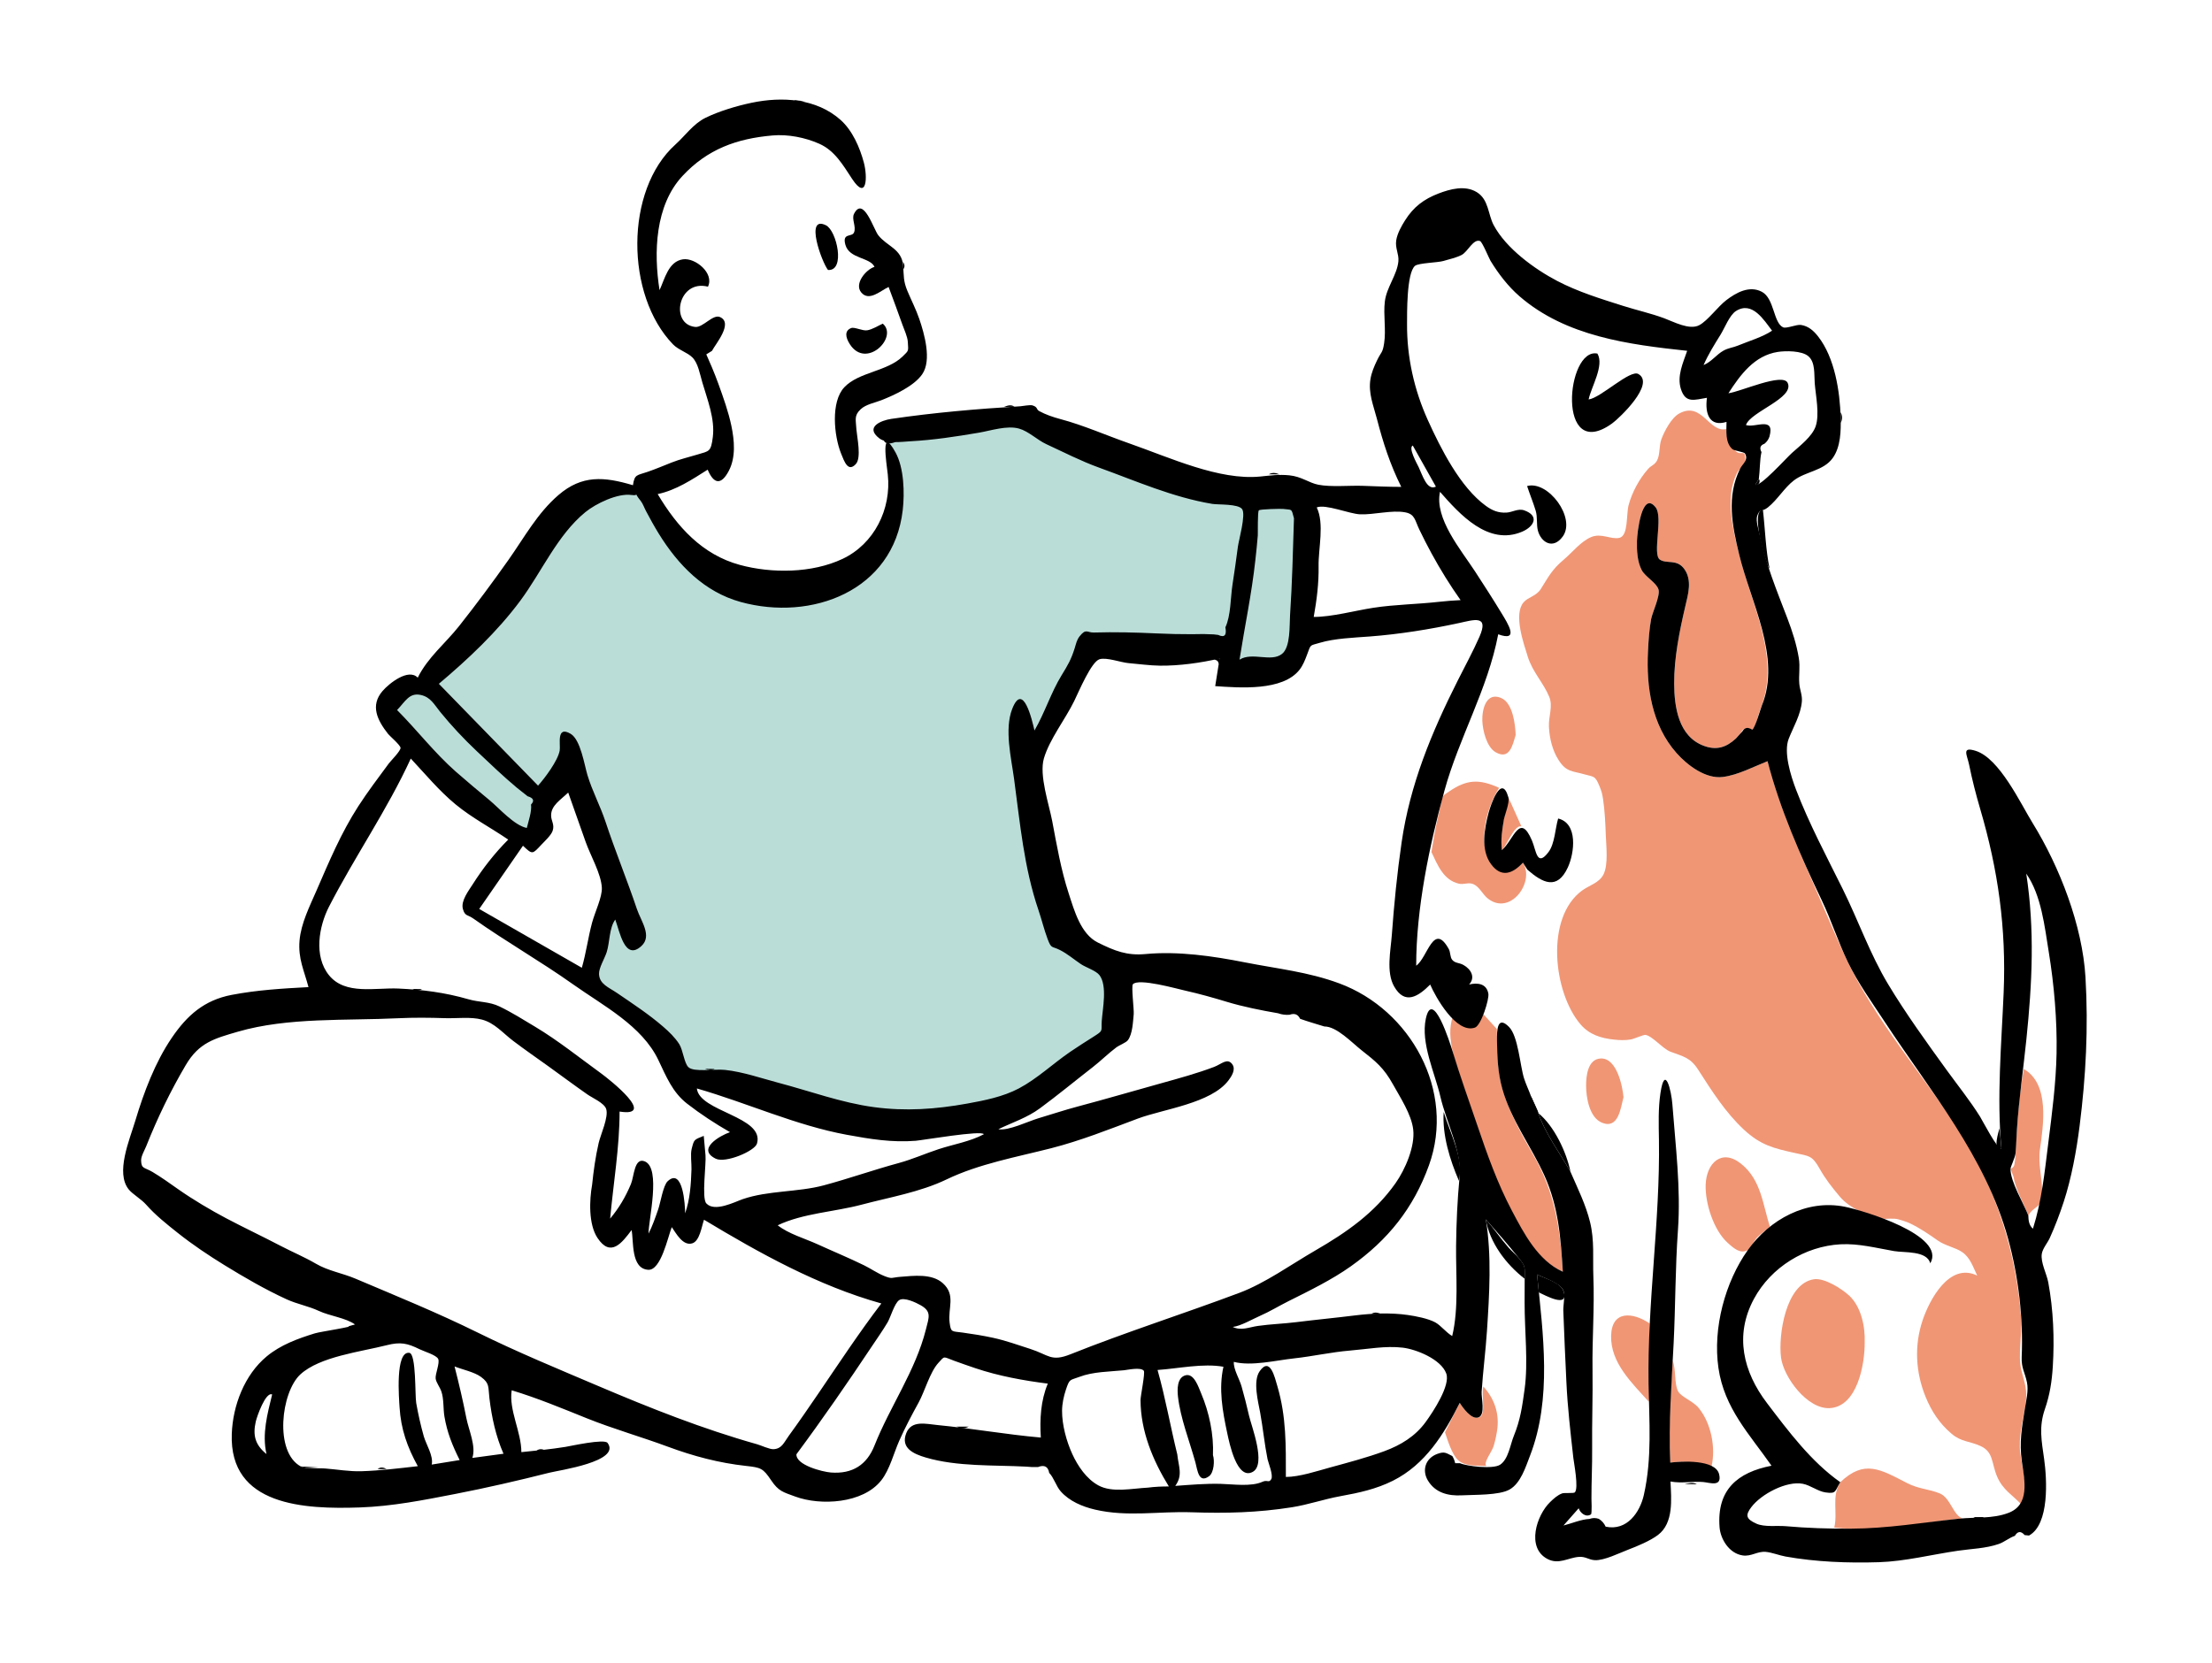 <svg width="415" height="312" viewBox="0 0 415 312" fill="none" xmlns="http://www.w3.org/2000/svg">
<path fill-rule="evenodd" clip-rule="evenodd" d="M357.871 278.351C359.949 279.423 361.891 279.422 363.935 280.256C365.964 281.084 366.492 284.516 368.227 284.926C360.186 285.774 352.266 287.571 344.127 286.678C344.832 283.799 343.567 280.853 345.262 278.152C349.794 273.853 352.741 275.705 357.871 278.351ZM323.916 80.503C324.02 82.527 324.17 83.332 325.603 84.637C326.726 85.66 327.358 84.135 327.464 86.133C327.526 87.285 326.331 87.864 325.869 88.796C323.564 93.437 325.155 99.431 326.287 104.054C328.584 113.428 334.195 123.621 330.242 133.149C329.843 134.11 329.523 136.192 328.753 136.928C327.738 136.39 326.997 136.625 326.529 137.633C326.248 137.949 325.968 138.265 325.688 138.581C323.911 140.228 322.02 140.84 319.662 139.964C314.907 138.2 314.121 132.664 314.096 128.307C314.068 123.504 315.088 118.473 316.179 113.794C316.705 111.541 317.514 108.926 316.008 106.8C314.585 104.792 312.828 105.924 311.428 105.028C309.937 104.074 312.084 97.064 310.615 95.205C308.05 91.959 307.156 99.899 307.115 101.521C307.071 103.297 307.167 105.37 308.002 106.981C308.658 108.246 310.794 109.356 311.161 110.633C311.503 111.827 310 114.927 309.768 116.208C309.411 118.182 309.286 120.198 309.184 122.198C308.837 128.956 309.895 136.068 314.535 141.312C316.57 143.611 320.018 146.223 323.244 145.804C326.092 145.434 328.953 143.893 331.609 142.845C333.395 149.723 336.078 156.384 338.936 162.879C341.421 168.525 343.756 174.308 346.366 179.885C351.867 191.64 360.795 201.653 367.771 212.522C374.506 223.015 378.282 235.057 379.188 247.444C379.402 250.373 378.549 254.382 379.229 257.121C379.868 259.689 380.428 260.804 380.01 263.604C379.546 266.716 378.646 269.586 379.032 272.752C379.375 275.561 380.711 279.747 379.251 282.349C377.498 280.477 375.748 279.595 374.685 277.097C373.605 274.562 374.03 272.479 371.582 271.365C369.491 270.413 367.991 270.62 366.146 269.062C363.904 267.169 362.377 264.856 361.272 262.146C359.387 257.523 359.114 252.51 360.708 247.761C361.986 243.954 365.718 236.827 370.95 239.378C370.173 237.778 369.656 236.038 368.173 234.998C366.882 234.093 364.951 233.798 363.509 232.768C361.897 231.617 360.072 230.389 358.273 229.547C357.574 229.22 356.913 229.056 356.191 228.833C355.326 228.565 353.684 228.757 353.577 228.741C350.486 228.273 347.04 226.781 345.152 224.534C343.732 222.842 342.476 221.263 341.392 219.327C339.984 216.815 339.442 216.967 336.741 216.37C332.815 215.504 330.325 214.913 327.185 211.993C323.702 208.755 321.154 204.721 318.605 200.748C317.112 198.42 315.8 198.278 313.367 197.348C311.952 196.808 309.993 194.39 308.705 194.21C308.333 194.158 306.553 194.971 305.95 195.068C304.874 195.242 303.939 195.211 302.861 195.098C300.386 194.837 298.199 194.18 296.535 192.239C291.412 186.262 289.849 172.172 296.864 167.087C298.201 166.119 300.063 165.673 300.852 164.064C301.756 162.217 301.344 158.739 301.272 156.792C301.19 154.57 301.085 152.152 300.754 149.962C300.602 148.955 300.488 148.532 300.079 147.524C299.266 145.526 299.027 145.816 297.353 145.336C294.965 144.651 293.885 144.92 292.421 142.648C291.253 140.835 290.706 138.551 290.6 136.408C290.501 134.408 291.401 132.56 290.65 130.749C289.55 128.099 287.51 126.093 286.616 123.192C285.862 120.75 283.916 115.297 285.835 113.043C286.694 112.033 288.221 111.886 289.073 110.534C290.558 108.181 291.158 106.894 293.362 105.039C294.988 103.67 296.549 101.631 298.509 100.794C300.437 99.971 302.256 101.295 303.821 100.932C305.526 100.536 305.078 96.57 305.551 94.784C306.189 92.377 307.558 89.866 309.216 87.987C309.77 87.36 310.46 87.239 310.891 86.405C311.475 85.275 311.243 83.665 311.698 82.43C312.242 80.953 313.561 78.412 315.036 77.603C319.344 75.238 320.638 81.331 323.916 80.503ZM313.833 255.342C314.441 256.984 314.105 259.623 314.805 261.036C315.362 262.162 317.6 262.876 318.697 264.219C321.046 267.094 321.941 271.711 321.088 275.261C318.213 274.55 316.291 274.095 313.368 274.47C313.073 268.036 313.349 261.774 313.833 255.342ZM278.305 260.191C280.261 262.378 281.231 264.954 280.948 267.877C280.848 268.917 280.53 270.376 280.225 271.375C279.889 272.472 278.219 274.526 278.867 275.113C277.042 275.004 274.899 275.217 273.584 274.034C272.404 272.972 271.578 270.236 271.099 268.786C272.02 266.943 272.942 265.1 273.863 263.257C274.463 264.211 276.225 266.702 277.679 265.905C278.775 265.305 277.89 261.404 278.305 260.191ZM346.951 243.15C349.189 245.235 349.954 248.994 349.84 251.912C349.877 255.933 348.488 263.982 343.273 264.252C339.081 264.469 334.611 258.452 334.139 254.733C333.623 250.655 334.968 240.905 340.3 240.067C342.263 239.758 345.536 241.832 346.951 243.15ZM309.487 248.35C309.576 250.986 309.62 253.522 309.411 256.149C309.237 258.346 309.817 260.94 309.327 263.043C306.226 259.565 302.141 255.779 302.265 250.667C302.382 245.835 306.376 246.247 309.487 248.35ZM278.235 190.254L280.831 193.106C280.905 197.113 280.826 201.074 282.043 204.938C283.324 209.003 285.47 212.921 287.594 216.597C291.724 223.741 292.709 230.479 293.206 238.65C285.44 235.162 281.204 223.243 278.642 215.788C277.285 211.841 275.878 207.891 274.598 203.919C273.336 200.003 271.105 194.885 272.573 190.759C275.395 192.838 276.615 193.91 278.235 190.254ZM326.633 218.377C330.425 221.4 330.712 226.026 332.073 230.254C331.288 230.883 330.426 231.436 329.717 232.153C329.279 232.595 328.247 234.407 327.91 234.593C326.567 235.338 325.393 234.382 324.081 233.181C321.497 230.816 319.884 225.795 320.005 222.323C320.146 218.268 323.006 215.485 326.633 218.377ZM379.694 200.611C384.623 203.442 383.337 211.273 382.722 215.691C382.337 218.46 383.192 221.277 383.132 223.911C383.066 226.884 381.527 226.268 380.542 228.113C379.688 225.875 378.12 223.181 377.763 220.835L377.197 219.35C377.677 219.157 377.932 218.822 377.961 218.344C378.163 217.207 378.16 216.047 378.223 214.888C378.484 210.096 378.846 205.336 379.694 200.611ZM304.591 205.9C304.045 207.985 303.646 211.909 300.581 210.7C298.162 209.745 297.578 205.892 297.573 203.744C297.569 201.981 297.858 198.741 300.319 198.636C303.339 198.506 304.417 203.863 304.591 205.9ZM281.259 147.845C279.22 151.118 277.805 155.954 278.768 159.83C279.78 163.9 282.925 164.885 285.722 161.891C288.031 165.534 283.298 172.023 279.066 168.559C278.152 167.811 277.538 166.378 276.406 165.911C275.479 165.529 274.658 166.048 273.711 165.832C270.799 165.169 269.699 162.302 268.555 159.895C268.869 157.933 269.202 155.989 269.625 154.046C269.85 153.014 270.085 151.983 270.313 150.95C270.701 149.197 270.58 149.415 271.849 148.546C275.194 146.255 277.495 146.142 281.259 147.845ZM282.986 149.612L285.434 155.067C284.1 154.745 282.648 158.756 281.777 159.537C281.369 156.2 282.345 152.858 282.986 149.612ZM281.63 130.98C283.843 131.914 284.283 135.964 284.361 137.923C283.753 139.985 283.185 142.623 280.613 141.17C278.897 140.201 278.162 137.008 278.104 135.264C278.03 133.077 278.849 129.805 281.63 130.98Z" fill="#F09675"/>
<path d="M100.711 104.327C104.238 100.592 107.2 93.349 112.846 92.438C115.025 91.583 117.588 92.167 119.886 92.167C121.301 92.167 121.601 92.843 122.225 93.934C122.861 95.048 123.755 96.18 124.108 97.416C124.382 98.375 125.849 99.414 125.966 100.352C126.043 100.964 127.43 102.739 127.954 103.158C130.169 104.93 131.696 107.198 134.566 108.121C137.395 109.03 140.449 110.004 143.504 110.173C144.905 110.251 146.429 110.641 147.804 110.641C149.047 110.641 151.184 110.662 152.274 110.056C152.933 109.69 153.704 109.729 154.378 109.355C154.955 109.034 155.935 108.807 156.6 108.77C158.134 108.685 159.556 107.913 160.692 107.029C161.738 106.216 162.333 105.012 163.199 104.145C163.35 103.994 164.006 103.252 164.07 103.028C164.178 102.649 164.62 101.609 164.836 101.339C168.164 97.179 166.889 91.265 166.889 86.204C166.889 85.534 166.421 84.924 166.421 84.334C166.421 83.64 166.614 83.043 166.655 82.346C166.714 81.336 169.12 81.124 169.799 80.93C171.045 80.574 172.333 79.848 173.67 79.774C174.361 79.735 175.069 79.306 175.775 79.306C176.337 79.306 177.618 79.24 178.113 79.02C179.506 78.401 181.6 78.427 183.128 78.15C184.612 77.88 186.18 77.903 187.701 77.903C190.476 77.903 193.186 78.637 195.743 79.774C196.681 80.191 197.91 81.117 198.925 81.177C199.982 81.239 201.691 81.659 202.485 82.294C202.969 82.681 203.892 82.909 204.46 83.281C205.322 83.846 206.691 84.708 207.695 84.931C208.705 85.156 209.799 86.262 210.722 86.789C211.422 87.189 211.863 87.897 212.605 88.309C213.028 88.544 213.731 88.871 214.073 89.179C215.166 90.163 217.984 89.883 219.4 90.115C220.782 90.341 222.19 90.619 223.583 90.751C227.102 91.086 230.318 93.103 233.95 93.103C235.958 93.103 238.219 92.758 240.186 93.116C241.429 93.342 242.95 93.061 243.875 93.986C244.993 95.104 244.759 96.58 244.759 98.13C244.759 98.472 245.079 99.817 245.279 100.066C245.62 100.493 245.46 101.316 245.46 101.872C245.46 103.507 244.759 105.001 244.759 106.666C244.759 108.056 244.525 109.426 244.525 110.758C244.525 111.964 244.97 114.2 244.473 115.318C243.965 116.462 243.356 118.376 243.356 119.579C243.356 120.844 243.02 122.115 242.42 123.165C242.036 123.837 241.619 124.415 241.147 125.022C240.203 126.236 239.076 126.075 237.432 126.075C236.113 126.075 231.697 126.709 230.611 125.841C229.816 125.204 231.089 123.09 230.144 122.333C228.97 121.394 228.061 121.866 226.753 121.866C224.974 121.866 223.27 121.632 221.478 121.632H211.787C210.275 121.632 203.909 120.816 203.602 123.269C203.538 123.786 202.289 125.722 201.848 126.075C201.477 126.372 201.384 127.254 200.978 127.66C200.63 128.008 200.163 129.063 199.978 129.582C199.078 132.101 197.558 134.569 196.236 136.948C195.23 138.76 193.547 140.761 193.547 142.912C193.547 146.12 192.91 149.508 193.794 152.603C194.284 154.319 194.619 156.451 195.366 158.111C196.056 159.644 196.09 161.469 196.821 163.022C197.513 164.493 197.755 166.189 197.979 167.767L198.003 167.933C198.152 168.972 198.48 170.077 198.705 171.09C198.859 171.783 198.927 172.802 199.211 173.441C200.325 175.946 202.078 177.703 204.668 178.443C206.737 179.034 206.738 179.782 208.097 181.444C208.781 182.28 209.223 183.345 209.461 184.419C210.133 187.439 209.515 191.213 208.097 193.89C207.471 195.073 207.037 196.202 206.175 197.28C205.154 198.556 203.005 198.832 202.147 200.203C201.542 201.172 199.549 202.117 198.575 202.659C197.314 203.359 196.077 204.162 194.82 204.88C192.373 206.278 189.971 208.439 187.207 209.206C185.745 209.613 184.035 210.493 182.504 210.493C180.976 210.493 179.801 211.428 178.347 211.428C177.798 211.428 177.226 211.865 176.71 211.896C175.393 211.973 174.248 212.206 172.891 212.012C171.583 211.826 170.191 211.935 168.902 211.649C168.388 211.534 167.698 211.226 167.123 211.194C161.53 210.883 156.215 209.184 150.844 207.92C148.748 207.427 146.608 207.099 144.44 206.985C143.73 206.948 142.918 206.543 142.283 206.517C141.405 206.482 140.795 205.816 139.88 205.816C138.724 205.816 137.54 204.88 136.372 204.88C135.834 204.88 134.384 204.459 133.969 204.127C132.95 203.311 132.046 203.477 130.877 203.477C130.28 203.477 129.641 203.774 129.058 203.191C128.298 202.432 127.693 201.625 127.018 200.801C126.422 200.072 125.498 198.859 125.252 197.995C125.045 197.271 124.062 196.645 123.68 195.994C122.353 193.739 120.268 191.435 117.898 190.382C115.448 189.293 114.315 187.279 112.455 185.419C110.5 183.465 110.516 180.503 111.481 178.092C111.898 177.05 112.212 175.806 112.754 174.831C113.07 174.262 113.533 173.748 113.572 173.077C113.59 172.768 114.178 172.006 114.326 171.674C114.571 171.123 114.975 170.279 114.975 169.674C114.975 168.546 114.682 167.029 114.988 165.958C115.077 165.649 114.465 164.701 114.274 164.295C113.967 163.644 113.818 163.091 113.455 162.438C113.039 161.688 113.301 160.463 112.819 159.8C112.217 158.973 111.667 157.425 111.234 156.423C110.965 155.8 110.219 155.123 110.078 154.487C109.752 153.019 109.105 151.333 108.48 149.927C107.899 148.62 106.38 148.888 105.622 147.939C105.193 147.403 103.446 149.764 103.166 150.044C101.639 151.571 100.782 153.944 100.23 155.877C99.846 157.221 98.58 156.904 97.671 156.423C97.186 156.166 96.644 155.636 96.151 155.526C95.711 155.428 94.783 155.052 94.449 154.786C93.654 154.149 92.356 153.906 91.474 153.201C90.068 152.076 88.708 151.323 87.382 150.057C85.808 148.555 84.556 146.867 83.056 145.367C82.017 144.328 80.165 143.624 79.431 142.34C78.915 141.438 77.557 140.674 76.807 139.924C75.697 138.814 74.938 137.713 74.287 136.247C73.928 135.44 72.404 133.631 73.169 132.674C73.973 131.67 74.644 130.67 75.923 130.102C77.185 129.541 78.516 129.831 79.769 129.115C80.811 128.519 81.331 127.5 82.055 126.594C82.299 126.29 82.304 125.893 82.471 125.516C82.648 125.119 82.958 125.607 83.172 125.607C83.7 125.607 84.135 124.411 84.459 124.087C85.376 123.17 85.809 121.487 86.797 120.696C87.601 120.053 87.984 118.966 88.876 118.371C89.289 118.095 89.75 117.389 90.006 116.955C91.027 115.22 92.41 113.66 93.916 112.304C95.557 110.827 96.764 109.166 98.243 107.601C99.17 106.619 99.761 105.333 100.711 104.327Z" fill="#BADDD8"/>
<path fill-rule="evenodd" clip-rule="evenodd" d="M265.055 83.608C264.144 84.019 265.884 87.088 266.154 87.651C266.861 89.121 267.722 92.158 269.394 91.322C267.948 88.751 266.502 86.179 265.055 83.608ZM51.058 261.685C49.839 261.144 48.208 265.805 47.991 266.752C47.385 269.391 47.892 271.163 49.999 272.869C49.127 269.098 50.172 265.342 51.058 261.685ZM332.465 62.059C330.948 60.087 328.758 56.424 325.695 58.363C324.486 59.129 323.555 61.585 322.809 62.785C321.637 64.668 320.503 66.481 319.611 68.509C321.126 67.885 322.019 66.528 323.373 65.786C324.298 65.279 325.142 65.231 326.033 64.861C328.004 64.046 330.702 63.246 332.465 62.059ZM85.281 256.43C86.102 259.648 86.86 262.857 87.495 266.117C87.924 268.323 89.367 271.439 88.614 273.597C90.564 273.335 92.513 273.072 94.463 272.809C93.017 269.51 92.256 265.989 91.826 262.424C91.563 260.243 91.9 259.621 90.261 258.407C88.991 257.467 86.755 257.015 85.281 256.43ZM74.497 133.246C78.246 137.008 81.525 141.295 85.508 144.8C87.579 146.621 89.701 148.391 91.825 150.148C93.626 151.637 96.491 154.921 98.836 155.376C99.126 154.177 99.811 152.211 99.627 150.98C100.311 150.271 100.099 149.753 98.99 149.426C98.312 148.903 97.641 148.371 96.977 147.83C94.371 145.65 91.905 143.281 89.435 140.949C86.981 138.631 84.71 136.206 82.579 133.587C81.456 132.207 80.8 130.825 78.959 130.419C76.772 129.938 76.044 131.647 74.497 133.246ZM149.42 272.91C149.314 274.954 154.329 276.206 155.852 276.329C159.97 276.66 162.645 274.85 164.062 271.28C167.012 263.849 171.736 257.302 173.712 249.489C174.298 247.17 174.805 246.115 172.717 244.934C171.86 244.449 169.628 243.369 168.696 243.986C167.809 244.573 167.083 247.214 166.512 248.174C165.607 249.699 164.577 251.149 163.594 252.625C158.994 259.527 154.359 266.249 149.42 272.91ZM89.909 170.576L109.161 181.611C109.964 178.832 110.333 175.936 111.086 173.136C111.622 171.145 113 168.334 112.913 166.587C112.783 163.978 110.767 160.515 109.889 158.029C108.794 154.93 107.699 151.831 106.604 148.732C105.121 150.154 103.413 151.146 103.395 152.999C103.385 154.057 104.089 154.718 103.681 155.917C103.394 156.758 102.176 157.876 101.588 158.501C99.869 160.329 99.923 160.42 98.116 158.711C95.381 162.666 92.645 166.621 89.909 170.576ZM111.09 222.315C111.365 219.656 111.719 217.107 112.316 214.499C112.682 212.896 114.231 209.605 113.722 208.095C113.347 206.986 111.122 206.021 110.255 205.417C107.747 203.671 105.298 201.833 102.815 200.051C100.638 198.488 98.428 196.963 96.292 195.344C94.314 193.845 92.82 191.98 90.426 191.338C88.331 190.775 85.673 191.142 83.503 191.07C80.591 190.973 77.634 190.941 74.725 191.083C64.963 191.562 54.026 190.878 44.634 193.607C40.195 194.897 37.333 195.656 34.852 199.871C31.982 204.746 29.53 209.811 27.442 215.076C27.138 215.845 26.449 216.954 26.474 217.795C26.525 219.399 27.098 219.029 28.633 219.944C30.291 220.932 31.917 222.106 33.501 223.219C36.217 225.127 39.59 227.12 42.408 228.609C45.799 230.399 49.215 232.005 52.665 233.809C54.85 234.951 57.112 235.886 59.256 237.141C61.584 238.505 64.19 238.894 66.699 239.958C74.468 243.256 81.987 246.303 89.611 250.065C97.053 253.737 104.58 256.84 112.194 260.079C122.034 264.264 131.777 268.136 142.04 271.03C142.791 271.242 144.371 271.99 145.113 271.956C146.7 271.883 147.059 270.72 148.012 269.411C149.886 266.837 151.69 264.214 153.482 261.583C157.368 255.875 161.168 250.104 165.352 244.609C153.496 241.292 142.502 235.174 132.08 228.895C131.636 230.145 131.283 232.914 129.86 233.332C128.101 233.85 126.824 231.407 126.035 230.284C125.289 232.146 124.013 238.427 121.625 238.29C118.325 238.1 118.908 232.894 118.497 230.829C116.678 233.252 114.57 236.038 112.098 232.312C110.385 229.729 110.575 225.195 111.09 222.315ZM248.461 192.629C246.932 192.15 245.413 191.724 243.918 191.188C243.524 190.352 242.872 190.098 241.959 190.427C241.212 190.494 240.485 190.402 239.779 190.148C236.655 189.613 233.195 188.919 230.211 188.016C227.553 187.212 225.047 186.502 222.346 185.898C220.743 185.54 213.6 183.514 212.545 184.706C212.22 185.073 212.778 189.52 212.7 190.312C212.56 191.721 212.491 194.042 211.6 195.215C211.259 195.665 209.958 196.164 209.488 196.514C207.96 197.653 206.549 199.068 205.029 200.249C201.712 202.826 198.48 205.501 195.095 207.994C192.703 209.756 189.964 210.628 187.307 211.908C189.198 212.248 192.897 210.424 194.806 209.858C197.277 209.125 199.703 208.311 202.231 207.64C207.415 206.264 212.725 204.71 217.993 203.246C221.229 202.346 224.646 201.409 227.783 200.218C229.174 199.689 230.266 198.461 231.186 199.711C231.919 200.709 231.031 202.023 230.468 202.763C227.179 207.077 218.248 208.127 213.467 209.917C208.072 211.936 202.749 214.063 197.194 215.482C190.706 217.139 183.664 218.407 177.619 221.317C172.603 223.731 166.921 224.667 161.589 226.084C156.581 227.414 150.642 227.681 145.909 229.939C147.953 231.558 150.978 232.402 153.361 233.49C156.278 234.823 159.226 236.038 162.111 237.449C163.339 238.05 164.624 238.943 165.867 239.442C167.444 240.077 167.242 239.742 168.871 239.613C171.407 239.414 174.828 238.957 176.888 240.807C179.373 243.04 177.798 245.485 178.163 248.217C178.414 250.089 178.541 249.789 180.615 250.075C182.524 250.338 184.432 250.644 186.315 251.053C188.64 251.559 191.02 252.406 193.284 253.137C196.796 254.27 197.178 255.603 200.838 254.141C211.263 249.976 222.045 246.552 232.537 242.611C237.369 240.796 242.222 237.295 246.771 234.664C252.607 231.289 257.884 227.638 261.835 222.019C263.636 219.458 265.514 215.132 265.136 211.952C264.797 209.109 262.699 205.948 261.346 203.503C259.618 200.381 258.097 199.17 255.454 197.096C253.617 195.654 250.778 192.61 248.461 192.629ZM132.361 216.792C132.522 218.362 131.607 224.832 132.514 225.828C134.064 227.53 137.866 225.543 139.338 225.036C144.117 223.389 149.671 223.75 154.538 222.446C159.259 221.181 163.876 219.541 168.624 218.253C171.171 217.561 173.588 216.477 176.093 215.654C178.881 214.737 181.994 214.234 184.58 212.855C184.26 212.058 173.07 213.976 171.799 214.079C167.382 214.439 163.223 213.756 158.87 212.954C149.267 211.183 140.219 206.985 130.741 204.262C131.185 208.643 143.487 209.516 142.021 214.601C141.612 216.018 136.109 218.335 134.289 217.446C130.591 215.639 135.115 213.095 136.958 212.461C134.152 210.849 131.467 209.099 128.906 207.112C126.165 204.985 124.985 202.001 123.515 198.921C120.444 192.483 113.175 188.738 107.528 184.73C101.423 180.396 94.922 176.712 88.82 172.388C87.731 171.616 87.223 171.97 86.84 170.561C86.431 169.051 87.935 167.134 88.665 165.983C90.583 162.956 92.818 160.092 95.352 157.558C92.084 155.328 88.553 153.488 85.488 150.964C82.381 148.405 79.81 145.282 77.069 142.353C72.691 151.903 66.554 160.761 61.735 170.127C59.831 173.827 58.825 179.422 61.72 183.007C64.766 186.779 70.447 185.311 74.748 185.511C79.286 185.722 83.426 186.237 87.903 187.528C89.928 188.112 91.772 187.939 93.718 188.877C96.001 189.976 98.246 191.388 100.418 192.692C104.69 195.254 108.68 198.462 112.713 201.387C114.367 202.586 123.338 209.696 116.243 208.598C116.243 215.251 115.08 222.065 114.47 228.686C116.152 226.672 117.352 224.624 118.37 222.204C118.976 220.765 118.984 217.091 121.001 217.962C124.037 219.271 121.673 228.897 121.673 231.5C122.425 230.043 122.952 228.474 123.493 226.931C123.903 225.761 124.416 222.445 125.272 221.66C128.137 219.035 128.539 226.195 128.539 227.689C129.467 225.05 129.637 222.233 129.731 219.444C129.767 218.344 129.496 216.632 129.773 215.568C130.234 213.793 130.18 213.909 132.033 213.159C132.142 214.37 132.252 215.581 132.361 216.792ZM220.875 272.939C221.102 275.19 221.971 276.819 220.494 278.844C223.348 278.639 226.158 278.388 229.017 278.461C231.312 278.519 234.745 279.045 236.886 278.06C237.759 277.658 238.055 278.349 238.504 277.582C238.93 276.854 237.929 274.435 237.809 273.835C237.232 270.955 236.951 268.001 236.426 265.104C236.066 263.113 235.008 259.196 236.338 257.314C238.294 254.545 239.155 258.446 239.665 260.178C241.343 265.884 241.246 271.303 241.246 277.165C243.774 277.165 247.094 276.059 249.532 275.391C252.895 274.47 256.486 273.524 259.743 272.321C262.816 271.187 265.522 269.533 267.465 266.869C268.918 264.877 272.14 259.962 271.34 257.759C270.359 255.058 265.68 253.201 263.181 252.904C259.938 252.519 256.616 253.172 253.298 253.446C249.747 253.74 246.301 254.532 242.787 254.914C239.375 255.284 234.795 256.425 231.48 255.57C231.393 256.937 232.534 258.774 232.931 260.166C233.452 261.991 233.917 263.832 234.339 265.682C234.792 267.662 237.594 274.78 235.046 276.203C232.054 277.874 230.627 270.72 230.254 268.977C229.366 264.819 228.602 260.665 229.532 256.486C225.714 255.796 221.11 256.821 217.172 257.092C218.639 262.272 219.585 267.697 220.875 272.939ZM56.425 275.191C57.752 275.783 59.577 275.465 61.02 275.579C63.275 275.756 65.554 276.165 67.824 276.092C71.288 275.982 74.92 275.543 78.387 275.145C76.409 271.57 75.21 268.185 74.963 264.087C74.874 262.615 74.095 253.486 76.804 253.876C78.112 254.065 77.834 261.86 78.088 263.296C78.457 265.379 78.932 267.512 79.511 269.551C79.932 271.03 81.362 273.246 80.995 274.845C82.743 274.562 84.492 274.278 86.24 273.994C84.881 271.277 83.888 268.842 83.379 265.812C83.133 264.35 83.29 262.53 82.812 261.141C82.512 260.265 81.826 259.442 81.734 258.708C81.629 257.861 82.554 255.779 82.212 255.027C81.876 254.287 79.533 253.603 78.713 253.195C76.451 252.072 75.125 251.788 72.59 252.433C67.701 253.679 59.997 254.563 56.35 257.923C52.737 261.251 51.423 272.478 56.425 275.191ZM269.971 112.938C271.324 112.785 272.664 112.69 274.025 112.62C272.037 109.816 270.231 106.885 268.583 103.869C267.775 102.391 267.012 100.889 266.282 99.371C265.444 97.63 265.467 96.493 263.645 96.147C261.123 95.668 257.75 96.625 255.156 96.516C253.151 96.431 248.65 94.541 247.036 95.226C248.508 98.251 247.326 102.957 247.384 106.214C247.441 109.452 247.04 112.582 246.472 115.775C249.911 115.775 254.216 114.585 257.688 114.053C261.731 113.434 265.852 113.402 269.971 112.938ZM215.369 279.17C216.694 278.999 217.954 278.947 219.291 278.947C216.278 274.05 214.003 268.574 213.977 262.74C213.974 261.977 214.889 257.591 214.587 257.226C213.996 256.516 211.547 257.077 210.876 257.144C208.132 257.419 205.081 257.398 202.497 258.389C200.715 259.073 200.695 258.66 199.986 260.763C199.567 262.007 199.265 263.428 199.257 264.736C199.24 267.379 200.081 270.469 201.168 272.849C202.203 275.114 203.838 277.544 206.088 278.761C208.679 280.164 212.331 279.329 215.369 279.17ZM242.766 97.259C242.245 95.309 242.47 95.749 240.738 95.507C240.373 95.456 236.405 95.538 236.176 95.772C235.914 96.041 236.014 100.013 235.98 100.467C235.862 102.025 235.688 103.579 235.519 105.132C234.832 111.437 233.528 117.541 232.551 123.794C234.966 122.291 238.457 124.34 240.52 122.713C242.151 121.428 241.906 117.316 242.028 115.502C242.435 109.429 242.574 103.342 242.766 97.259ZM329.979 89.897C329.761 90.246 329.544 90.596 329.327 90.946C330.17 91.488 335.107 85.975 336.205 84.988C337.667 83.675 339.982 81.921 340.641 80.001C341.407 77.769 340.654 74.246 340.468 71.939C340.335 70.287 340.617 68.003 339.274 66.85C338.038 65.788 334.993 65.817 333.529 66.043C329.136 66.725 326.494 70.347 324.276 73.797C326.528 73.52 334.466 69.887 335.388 71.852C336.727 74.706 328.39 77.258 327.566 79.763C329.273 80.367 333.037 78.023 331.978 81.922C331.797 82.468 331.482 82.92 331.033 83.278C330.253 83.554 330.069 84.075 330.479 84.841C330.13 86.369 330.202 88.301 329.979 89.897ZM380.543 228.113C380.566 229.039 380.651 229.924 381.406 230.578C383.08 225.264 383.602 219.949 384.296 214.423C384.99 208.896 385.728 203.233 385.838 197.711C385.961 191.522 385.378 184.79 384.379 178.676C383.598 173.896 382.994 168.015 380.151 163.947C381.765 174.489 381.263 184.485 380.175 195.064C379.597 200.682 378.781 206.256 378.407 211.898C378.308 213.388 378.276 214.896 378.147 216.383C378.071 217.26 377.205 218.92 377.197 219.35C377.155 221.738 379.706 225.92 380.543 228.113ZM294.642 219.902C295.985 222.999 297.512 226.05 298.317 229.343C299.167 232.821 298.801 236.059 298.937 239.583C299.163 245.429 298.695 251.241 298.777 257.096C298.847 262.086 298.656 266.951 298.706 271.888C298.737 275.012 298.567 278.123 298.577 281.245C298.577 281.235 298.701 284.047 298.487 284.189C297.525 284.829 296.474 283.92 296.18 283.045L293.329 286.278C294.823 285.902 296.661 285.116 298.197 285.046C298.785 284.829 299.37 284.823 299.954 285.028C300.533 285.379 300.962 285.868 301.241 286.496C305.266 287.355 307.682 283.764 308.405 280.554C309.973 273.588 309.408 266.71 309.294 259.678C309.047 244.4 311.469 229.213 311.24 213.933C311.196 210.977 311.083 208.054 311.527 205.103C312.349 199.621 313.564 204.639 313.759 207.227C314.345 215.002 315.366 223.024 314.804 230.847C314.299 237.896 314.346 245.01 313.996 252.08C313.623 259.594 313.024 266.949 313.369 274.47C315.382 274.212 321.857 273.827 322.531 276.662C323.119 279.134 320.753 278.219 319.524 278.115C317.531 277.946 315.584 278.414 313.405 278.023C313.565 281.348 314.023 285.808 311.058 288.053C309.6 289.158 307.185 290.155 305.481 290.806C303.812 291.445 300.984 292.859 299.244 292.782C298.013 292.727 297.539 292.063 296.189 292.169C294.185 292.327 292.451 293.67 290.327 292.56C286.298 290.456 288.278 284.334 290.822 281.881C291.478 281.248 292.215 280.556 293.095 280.247C293.513 280.101 295.263 280.278 295.465 280.058C296.21 279.248 295.28 274.507 295.181 273.607C294.658 268.887 294.089 264.067 293.875 259.326C293.673 254.869 293.449 250.402 293.296 245.943C293.263 244.972 293.692 242.976 293.287 242.127C292.612 240.717 289.651 239.819 288.367 239.162C289.512 250.4 291.193 262.478 287.05 273.182C286.228 275.308 285.305 278.342 283.219 279.524C281.253 280.639 276.623 280.481 274.268 280.614C271.735 280.756 269.255 280.163 267.86 277.779C266.762 275.903 267.42 273.652 269.674 272.834C271.024 272.345 271.287 272.659 272.47 273.242C272.726 273.659 272.906 274.108 273.011 274.588H273.92C275.152 275.139 280.076 275.755 281.43 274.876C282.999 273.859 283.34 271.106 284.009 269.471C285.252 266.433 285.581 263.967 286.032 260.72C286.738 255.637 286.023 249.743 286.036 244.447C286.04 242.956 286.047 241.464 286.049 239.973C286.051 237.72 286.247 237.734 284.965 236.112C283.033 233.668 280.829 231.17 278.761 228.828C279.882 235.672 279.423 242.879 278.978 249.699C278.728 253.53 278.211 257.432 277.974 261.212C277.903 262.348 278.717 265.48 277.401 265.982C276.065 266.492 274.403 264.115 273.864 263.257C270.92 269.146 267.406 274.826 261.333 277.872C258.21 279.439 254.958 280.145 251.549 280.759C248.392 281.329 245.474 282.367 242.361 282.857C235.918 283.871 229.983 284.014 223.5 283.793C217.383 283.584 211.526 284.716 205.429 283.291C203.049 282.734 200.645 281.713 199.018 279.887C198.13 278.89 197.737 277.322 196.842 276.403C196.64 275.214 195.943 274.848 194.749 275.303C193.999 275.337 193.252 275.312 192.508 275.228C186.393 274.906 179.596 275.265 173.67 273.514C171.421 272.85 168.91 271.755 170.032 268.933C171.013 266.467 173.719 267.216 175.939 267.431C182.385 268.057 188.731 269.199 195.271 269.774C195.06 266.349 195.241 262.855 196.581 259.651C192.044 259.08 187.341 258.219 183.024 256.767C181.691 256.318 180.365 255.852 179.042 255.373C176.863 254.583 177.316 254.379 176.053 255.757C174.467 257.49 173.496 261.104 172.347 263.197C171.053 265.553 169.813 267.881 168.723 270.34C167.691 272.667 166.922 275.784 165.35 277.789C161.893 282.2 153.909 282.582 149.21 280.849C146.909 280 146.078 279.867 144.683 277.799C143.155 275.534 142.775 275.402 139.96 275.094C134.876 274.539 130.077 273.259 125.314 271.493C120.282 269.627 115.116 268.172 110.098 266.158C105.402 264.272 100.862 262.374 96.002 260.902C95.426 264.576 97.815 268.72 97.815 272.508C100.643 272.224 103.28 271.975 106.082 271.524C107.082 271.364 113.379 269.947 113.993 270.783C116.554 274.267 104.901 275.906 103.08 276.366C97.244 277.842 91.292 279.214 85.419 280.355C79.424 281.52 73.58 282.68 67.495 282.889C57.197 283.243 42.993 282.647 43.485 269.085C43.678 263.771 45.862 258.004 50.041 254.538C52.642 252.381 55.884 251.196 59.063 250.22C60.237 249.859 66.425 249.017 66.613 248.553C64.869 247.301 61.889 246.974 59.821 246.009C57.849 245.088 55.768 244.745 53.749 243.817C49.715 241.964 45.819 239.698 42.09 237.405C39.124 235.582 36.125 233.569 33.394 231.402C31.224 229.68 29.145 228.024 27.41 226.056C26.502 225.027 24.895 224.115 24.168 223.228C21.615 220.113 24.308 213.915 25.395 210.289C26.983 204.989 29.103 199.349 32.229 194.757C35.103 190.535 38.308 187.69 43.465 186.701C48.224 185.788 53.009 185.499 57.876 185.243C57.059 182.124 55.907 179.923 56.199 176.502C56.475 173.276 58.1 170.07 59.376 167.132C61.747 161.67 63.984 156.323 67.227 151.294C69.009 148.531 71.011 145.907 72.957 143.259C73.271 142.832 75.221 140.878 75.146 140.328C75.072 139.782 73.114 138.117 72.814 137.735C70.8 135.173 69.408 132.413 71.773 129.671C73.006 128.241 76.63 125.353 78.375 127.17C80.262 123.349 83.561 120.743 86.13 117.493C89.333 113.439 92.391 109.324 95.39 105.078C98.375 100.851 100.813 96.309 104.771 92.902C109.18 89.106 113.332 89.434 118.748 91.057C119.057 88.963 119.487 89.242 121.508 88.543C123.037 88.013 124.524 87.385 126.028 86.787C127.626 86.152 129.244 85.791 130.878 85.291C133.055 84.626 133.382 84.843 133.735 82.01C134.163 78.586 132.702 74.966 131.759 71.74C131.294 70.149 130.97 68.168 129.923 67.098C128.976 66.13 127.297 65.689 126.261 64.618C117.336 55.396 117.196 35.705 126.703 27.134C128.55 25.468 130.074 23.227 132.374 22.102C134.899 20.866 138.23 19.867 141.012 19.285C146.745 18.086 153.174 18.467 157.706 22.506C159.941 24.499 161.304 27.666 162.066 30.494C162.794 33.196 162.638 37.763 159.879 33.587C158.139 30.954 156.627 28.268 153.682 26.965C151.05 25.801 147.837 25.172 144.969 25.419C138.212 26.001 132.736 27.99 128.058 33.004C122.886 38.547 122.623 47.397 123.738 54.446C124.72 52.361 125.386 49.06 128.14 48.662C130.435 48.33 134.054 51.268 132.822 53.797C127.232 52.369 125.597 60.842 130.431 61.353C131.894 61.507 133.748 58.896 135.095 59.504C137.615 60.64 134.238 64.558 133.572 65.847C133.218 66.066 132.865 66.284 132.511 66.502C132.859 67.314 133.211 68.124 133.566 68.933C133.997 69.965 134.407 70.999 134.786 72.051C135.707 74.611 136.662 77.252 137.218 79.919C137.782 82.631 138.075 85.798 136.741 88.346C135.275 91.147 133.894 90.802 132.768 88.138C129.82 90.001 126.856 91.987 123.39 92.722C127.025 98.834 131.729 104.088 138.803 106.01C144.798 107.639 152.344 107.58 158.065 104.884C164.001 102.087 167.267 95.55 166.561 89.046C166.332 86.939 165.109 79.623 168.018 84.915C169.614 87.818 169.731 92.527 169.367 95.71C167.627 110.935 152.23 116.631 138.954 112.966C132.143 111.085 127.235 106.052 123.581 100.127C122.729 98.745 121.949 97.319 121.188 95.885C120.883 95.313 120.616 94.513 120.209 94.01C118.618 92.041 120.182 93.138 118.492 92.892C115.877 92.511 111.762 94.518 109.821 96.109C104.553 100.423 101.635 107.325 97.591 112.764C93.286 118.553 87.819 123.705 82.335 128.324C88.539 134.694 94.742 141.062 100.945 147.432C102.227 146.01 104.663 142.76 105.004 140.859C105.203 139.744 104.307 136.077 107.065 137.709C108.927 138.811 109.633 143.529 110.214 145.459C111.111 148.44 112.622 151.248 113.599 154.198C115.411 159.672 117.642 165.097 119.498 170.61C120.253 172.852 122.404 175.634 120.337 177.532C117.195 180.415 116.261 174.738 115.429 172.569C114.27 174.184 114.421 176.802 113.823 178.685C113.458 179.836 112.348 181.627 112.384 182.76C112.447 184.698 114.203 185.275 115.784 186.358C118.727 188.373 121.747 190.34 124.442 192.687C125.567 193.666 126.601 194.657 127.422 195.916C128.139 197.016 128.354 199.495 129.146 200.26C130.182 201.26 134.011 200.563 136.033 200.781C139.409 201.145 142.831 202.349 146.109 203.213C151.909 204.743 157.875 206.947 163.949 207.764C169.915 208.567 175.513 208.168 181.459 207.099C184.707 206.515 188.195 205.817 191.159 204.251C194.572 202.448 197.599 199.564 200.788 197.385C202.215 196.41 203.675 195.489 205.134 194.564C207.084 193.329 206.574 193.597 206.701 191.635C206.848 189.363 207.794 185.026 206.281 183.005C205.649 182.161 203.71 181.544 202.796 180.93C201.469 180.036 200.279 178.999 198.856 178.28C197.303 177.496 197.258 178.117 196.537 176.193C195.882 174.445 195.45 172.614 194.849 170.848C192.099 162.771 191.388 154.567 190.249 146.133C189.719 142.216 188.42 136.885 189.891 133.069C191.937 127.761 193.649 135.184 194.081 137.087C196.034 133.733 197.156 130.004 199.188 126.693C200.372 124.763 200.952 123.777 201.619 121.662C201.89 120.806 201.998 120.094 202.569 119.383C203.778 117.878 203.957 118.736 205.214 118.699C209.168 118.583 213.054 118.685 217.012 118.868C219.2 118.97 221.387 119.023 223.59 119.015C224.663 119.011 225.749 118.959 226.822 119.021C227.399 119.014 227.975 119.058 228.547 119.15C229.728 119.703 230.178 119.227 229.899 117.721C230.927 115.565 230.859 112.125 231.223 109.773C231.589 107.405 231.929 105.034 232.235 102.657C232.398 101.387 233.772 96.594 233.043 95.55C232.321 94.515 228.555 94.747 227.441 94.561C220.034 93.327 213.145 90.268 206.217 87.761C202.806 86.528 199.569 84.862 196.298 83.348C194.595 82.56 192.985 80.937 191.19 80.431C188.925 79.793 185.918 80.813 183.66 81.197C179.359 81.929 175.209 82.569 170.844 82.807C169.302 82.891 166.369 83.325 164.978 82.263C162.183 80.129 165.365 78.882 167.192 78.612C175.272 77.421 183.327 76.737 191.468 76.239C191.85 76.216 193.248 75.931 193.714 76.078C194.774 76.414 194.346 76.803 194.982 77.149C196.159 77.79 197.502 78.262 198.995 78.66C203.259 79.795 207.552 81.7 211.83 83.196C219.528 85.889 228.725 90.182 236.424 89.427C238.324 89.241 239.886 89.003 241.872 89.196C244.198 89.422 245.556 90.618 247.343 90.966C249.738 91.432 253.163 91.082 255.683 91.171C258.086 91.257 260.491 91.368 262.896 91.368C260.784 87.112 259.498 83.117 258.312 78.546C257.664 76.053 256.691 73.789 257.112 71.164C257.312 69.925 257.806 68.76 258.344 67.641C259.157 65.952 259.388 66.305 259.677 64.434C260.074 61.859 259.505 59.143 259.817 56.56C260.137 53.91 262.135 51.547 262.358 49.013C262.477 47.664 261.724 46.564 261.949 45.109C262.151 43.809 262.919 42.445 263.609 41.35C265.217 38.798 267.174 37.35 269.89 36.311C272.074 35.475 274.86 34.709 277.066 36.062C279.317 37.442 279.155 40.221 280.233 42.248C282.552 46.607 287.903 50.502 292.168 52.729C296.086 54.774 300.307 56.066 304.508 57.399C307.065 58.211 309.694 58.79 312.207 59.717C314.015 60.385 316.965 62.005 318.807 61.021C320.412 60.163 322.284 57.546 323.873 56.331C325.732 54.91 328.211 53.523 330.552 54.761C332.892 55.999 332.7 60.562 334.521 61.42C335.155 61.719 337.038 60.843 337.903 60.981C339.3 61.203 340.262 62.07 341.099 63.137C344.226 67.123 345.195 73.447 345.331 78.361C345.4 80.816 345.34 83.869 343.845 85.953C342.1 88.384 338.799 88.444 336.56 90.154C334.769 91.523 333.5 93.76 331.682 95.218C330.563 96.116 330.131 95.426 329.667 96.826C329.365 97.737 329.975 99.514 330.155 100.395C331.268 105.832 333.353 110.846 335.332 116.025C336.264 118.465 337.055 120.906 337.48 123.492C337.759 125.189 337.437 126.673 337.572 128.305C337.668 129.468 338.161 130.472 338.052 131.663C337.823 134.188 336.455 136.417 335.586 138.637C334.594 141.168 335.956 145.551 336.955 148.169C339.347 154.439 342.712 160.775 345.702 166.8C348.639 172.719 350.823 179.022 354.244 184.708C357.567 190.229 361.477 195.636 365.258 200.858C367.361 203.764 369.592 206.527 371.498 209.574C371.915 210.24 374.759 215.765 375.496 215.574C374.592 205.932 375.507 195.903 375.911 186.268C376.417 174.206 374.885 163.279 371.499 151.766C370.708 149.074 370.002 146.319 369.445 143.569C369.055 141.643 367.955 140.06 370.657 140.902C375.131 142.296 379.068 150.762 381.343 154.447C386.437 162.701 390.692 173.708 391.263 183.389C391.823 192.891 391.34 201.983 390.155 211.345C389.57 215.964 388.626 221.112 387.183 225.53C386.44 227.802 385.548 230.155 384.56 232.332C384.142 233.251 383.226 234.29 383.067 235.299C382.817 236.901 383.988 239.062 384.281 240.644C385.238 245.82 385.458 251.184 385.132 256.437C384.957 259.254 384.569 261.774 383.652 264.424C382.483 267.799 383.026 270.378 383.513 273.857C384.033 277.581 384.532 286.045 380.669 288.161C380.396 288.133 380.123 288.104 379.85 288.076C379.159 287.279 378.547 287.326 378.012 288.218C377.013 288.545 376.037 289.386 374.985 289.748C372.543 290.589 369.908 290.64 367.361 291.009C362.377 291.733 357.409 293.009 352.512 293.163C346.713 293.346 340.664 293.118 334.994 292.099C333.822 291.889 332.452 291.332 331.28 291.225C329.69 291.08 328.573 292.14 326.931 291.891C324.386 291.504 322.778 288.804 322.611 286.592C322.081 279.542 325.983 276.309 332.36 275.057C328.239 269.144 323.495 264.293 322.399 256.699C321.32 249.227 323.66 240.58 327.911 234.593C331.992 228.847 338.954 225.005 346.134 226.463C349.467 227.14 365.189 231.793 362.15 237.071C361.476 234.656 357.331 235.124 355.328 234.775C352.006 234.197 348.684 233.324 345.314 233.504C338.684 233.857 332.277 237.788 329.067 243.739C325.366 250.599 327.055 257.445 331.51 263.302C335.584 268.658 339.784 274.284 345.262 278.152C344.203 279.84 344.586 280.369 342.483 280.067C341.038 279.859 339.687 278.73 338.227 278.449C335.2 277.867 330.436 280.353 328.565 282.839C327.46 284.308 327.501 285.034 329.539 285.939C331.042 286.606 333.41 286.262 335.025 286.406C339.043 286.766 343.137 286.886 347.168 286.872C354.145 286.846 360.633 285.724 367.538 284.998C370.598 284.676 373.798 285.047 376.793 283.918C380.848 282.389 379.854 277.899 379.329 274.261C378.808 270.658 379.338 267.864 379.903 264.296C380.148 262.746 380.605 260.957 380.281 259.397C379.897 257.543 379.208 256.723 379.296 254.656C379.608 247.3 378.688 239.553 376.743 232.454C372.519 217.034 362.204 204.864 353.601 191.758C351.171 188.056 348.617 184.548 346.682 180.539C344.85 176.741 343.588 172.724 341.768 168.916C337.758 160.521 333.954 151.874 331.61 142.845C328.954 143.893 326.092 145.434 323.245 145.804C320.019 146.223 316.57 143.611 314.536 141.312C309.896 136.068 308.837 128.956 309.184 122.198C309.287 120.198 309.411 118.182 309.768 116.208C310.001 114.927 311.504 111.827 311.161 110.633C310.795 109.356 308.659 108.246 308.003 106.981C307.167 105.37 307.071 103.297 307.116 101.521C307.157 99.899 308.05 91.959 310.615 95.204C312.085 97.064 309.937 104.074 311.428 105.028C312.77 105.887 314.618 104.838 316.009 106.8C317.512 108.921 316.707 111.535 316.18 113.794C315.091 118.465 314.068 123.509 314.096 128.307C314.121 132.675 314.9 138.198 319.662 139.964C322.068 140.857 323.894 140.243 325.688 138.581C326.099 138.106 326.519 137.639 326.946 137.18C327.339 136.504 327.941 136.419 328.753 136.928C329.354 136.45 330.245 133.143 330.546 132.404C334.234 123.344 328.42 112.943 326.288 104.054C324.984 98.617 323.847 93.164 326.486 87.916C326.914 87.067 328.09 86.329 327.384 85.11C327.198 84.79 325.422 84.639 325.001 84.267C323.63 83.054 323.916 80.793 323.916 79.174C320.746 80.154 319.833 77.682 320.245 74.652C317.881 75.028 316.239 75.753 315.363 73.011C314.587 70.579 315.759 68.099 316.537 65.833C305.597 64.658 293.782 63.152 285.064 55.585C282.915 53.719 281.127 51.371 279.637 48.938C279.368 48.498 278.1 45.4 277.68 45.239C276.431 44.758 275.384 47.207 274.274 47.813C273.288 48.352 271.885 48.649 270.79 48.977C269.758 49.286 266.122 49.348 265.478 49.885C263.866 51.227 263.993 58.987 263.98 60.788C263.936 66.99 265.318 73.172 267.872 78.819C270.278 84.138 273.959 91.452 278.771 94.932C279.987 95.812 281.081 96.269 282.622 96.196C283.723 96.144 284.814 95.372 285.96 95.773C288.861 96.791 287.823 98.812 285.593 99.767C279.22 102.5 273.849 96.493 270.163 92.296C269.084 97.275 274.088 103.167 276.736 107.23C278.423 109.819 280.091 112.41 281.697 115.052C282.862 116.971 285.153 120.514 281.084 119.032C279.121 129.36 273.733 138.392 270.982 148.428C268.157 158.731 265.695 170.494 265.695 181.224C267.846 179.723 268.93 172.884 271.823 178.118C272.136 178.684 272.038 179.622 272.45 180.117C273.021 180.801 273.708 180.611 274.582 181.099C275.968 181.872 276.862 183.413 275.623 184.75C277.219 184.378 278.89 184.567 279.234 186.459C279.427 187.521 277.876 192.441 276.718 192.842C273.19 194.067 269.277 187.005 268.322 184.759C266.117 186.977 263.577 188.683 261.546 185.096C260.032 182.422 260.91 178.378 261.124 175.468C261.554 169.606 262.116 163.888 262.96 158.082C264.542 147.196 268.558 137.513 273.49 127.714C274.848 125.017 276.353 122.256 277.566 119.497C279.396 115.333 276.533 116.315 273.735 116.92C268.253 118.105 262.514 119.024 256.975 119.444C254.083 119.663 250.381 119.793 247.603 120.631C245.649 121.22 245.984 120.813 245.2 122.91C244.849 123.849 244.453 124.847 243.834 125.651C240.678 129.75 232.503 129.064 227.988 128.759C228.261 127.03 228.532 125.3 228.815 123.573C225.34 124.391 221.212 124.961 217.632 124.919C215.705 124.897 213.656 124.603 211.734 124.442C210.316 124.324 207.629 123.317 206.296 123.709C204.749 124.163 202.41 129.768 201.526 131.576C199.866 134.97 196.899 138.741 195.851 142.315C194.922 145.483 196.817 150.949 197.413 154.103C198.273 158.662 199.057 163.23 200.499 167.65C201.545 170.855 202.75 175.273 205.96 176.871C209.158 178.465 211.457 179.361 214.919 179.037C221.015 178.466 227.501 179.404 233.519 180.591C239.717 181.815 245.392 182.366 251.277 184.545C264.624 189.491 273.124 204.724 268.091 218.68C265.197 226.706 260.428 232.672 253.433 237.637C249.869 240.168 245.658 242.221 241.75 244.171C239.956 245.066 238.192 246.152 236.364 246.948C235.027 247.529 232.731 248.867 231.279 249.014C232.89 249.782 234.316 249.063 235.993 248.824C238.365 248.486 240.787 248.414 243.168 248.119C246.874 247.659 250.524 247.312 254.231 246.851C257.395 246.457 260.965 246.317 264.11 246.771C265.629 246.99 267.915 247.422 269.268 248.156C270.332 248.733 271.307 250.062 272.451 250.72C273.71 245.54 273.121 239.155 273.18 233.832C273.228 229.486 273.421 225.237 273.83 220.912C274.286 216.075 271.334 210.574 270.244 205.836C269.224 201.402 266.506 195.782 267.507 191.154C268.768 185.32 272.07 195.801 272.524 197.299C273.945 201.988 275.595 206.565 277.17 211.198C279.043 216.709 280.931 222.05 283.66 227.215C285.931 231.512 288.54 236.554 293.207 238.65C292.822 232.33 292.394 226.478 289.773 220.651C287.288 215.125 283.497 210.211 281.84 204.29C281.017 201.347 280.896 198.338 280.855 195.299C280.827 193.254 280.921 190.506 283.109 192.71C284.844 194.458 285.18 200.035 285.94 202.388C286.306 203.521 286.813 204.561 287.217 205.663C287.399 206.159 288.624 208.576 288.624 208.901C289.887 212.721 292.68 216.386 294.642 219.902Z" fill="black"/>
<path fill-rule="evenodd" clip-rule="evenodd" d="M160.676 80.611C160.796 82.091 161.652 85.927 160.556 87.098C159.102 88.652 158.413 86.653 157.784 85.077C156.471 81.784 155.818 75.407 158.414 72.663C161.124 69.797 166.48 69.72 169.372 66.866C170.533 65.72 170.422 65.959 170.32 64.166C170.263 63.155 169.61 61.81 169.295 60.9C168.474 58.537 167.574 56.202 166.715 53.852C165.215 54.537 163.057 56.651 161.579 54.879C160.214 53.241 162.486 50.556 164.069 50.077C163.242 48.267 159.35 48.602 158.608 45.942C157.964 43.63 159.815 44.549 160.22 43.638C160.696 42.567 159.72 41.119 160.223 40.132C161.966 36.704 163.896 43.006 164.764 44.131C166.379 46.223 169.192 46.68 169.44 49.845C169.593 51.793 169.447 52.699 170.247 54.613C170.985 56.374 171.861 58.063 172.479 59.876C173.41 62.607 174.846 67.578 173.026 70.222C171.492 72.453 167.766 74.154 165.344 75.108C164.13 75.585 162.448 75.876 161.466 76.806C160.185 78.019 160.584 78.764 160.676 80.611Z" fill="black"/>
<path fill-rule="evenodd" clip-rule="evenodd" d="M286.554 163.2C286.277 162.764 286 162.327 285.724 161.891C283.807 163.944 281.683 164.787 279.746 162.18C277.75 159.495 278.5 155.47 279.276 152.538C279.675 151.029 281.694 145.08 282.988 149.612C283.273 150.612 282.319 152.839 282.146 153.818C281.807 155.739 281.539 157.581 281.778 159.537C284.026 157.521 285.127 152.408 287.408 157.717C288.235 159.642 288.326 162.813 290.528 159.888C291.704 158.327 291.779 155.444 292.33 153.604C296.084 154.504 295.399 160.069 294.146 162.78C292.151 167.097 289.436 165.707 286.554 163.2Z" fill="black"/>
<path fill-rule="evenodd" clip-rule="evenodd" d="M299.696 66.354C301.031 68.586 298.505 72.669 298.048 74.961C300.284 74.701 305.82 69.293 307.378 70.184C310.621 72.04 303.77 78.513 302.454 79.461C291.933 87.041 293.83 65.115 299.696 66.354Z" fill="black"/>
<path fill-rule="evenodd" clip-rule="evenodd" d="M286.504 91.213C290.434 90.117 295.734 97.188 293.185 100.69C291.356 103.201 289.096 101.765 288.523 99.554C288.231 98.426 288.49 97.067 288.108 95.809C287.638 94.261 287.008 92.752 286.504 91.213Z" fill="black"/>
<path fill-rule="evenodd" clip-rule="evenodd" d="M165.616 60.734C168.605 63.252 162.497 69.392 159.435 64.584C158.593 63.262 158.44 62.055 159.688 61.566C160.319 61.32 161.806 62.127 162.696 61.984C163.672 61.828 164.731 61.14 165.616 60.734Z" fill="black"/>
<path fill-rule="evenodd" clip-rule="evenodd" d="M155.343 50.663C154.183 49.213 150.924 40.292 154.963 42.279C156.992 43.277 158.668 50.903 155.343 50.663Z" fill="black"/>
<path fill-rule="evenodd" clip-rule="evenodd" d="M288.711 242.54C288.597 241.414 288.482 240.288 288.367 239.162C289.859 239.925 292.851 240.678 293.37 242.384C294.345 245.59 289.817 243.026 288.711 242.54Z" fill="black"/>
<path fill-rule="evenodd" clip-rule="evenodd" d="M332.006 106.745C331.118 105.543 328.355 95.508 330.752 95.738C331.172 99.378 331.258 103.158 332.006 106.745Z" fill="black"/>
<path fill-rule="evenodd" clip-rule="evenodd" d="M294.644 219.902C292.681 216.386 289.888 212.722 288.625 208.9C291.586 211.304 293.899 216.214 294.644 219.902Z" fill="black"/>
<path fill-rule="evenodd" clip-rule="evenodd" d="M375.138 211.752C375.257 213.026 375.377 214.3 375.496 215.574C373.718 216.034 375.029 212.172 375.138 211.752Z" fill="black"/>
<path fill-rule="evenodd" clip-rule="evenodd" d="M288.63 208.906C287.788 207.988 287.427 206.858 287.219 205.663C287.689 206.743 288.159 207.825 288.63 208.906Z" fill="black"/>
<path fill-rule="evenodd" clip-rule="evenodd" d="M298.809 266.594C298.84 265.46 298.871 264.326 298.902 263.195C298.871 264.33 298.84 265.462 298.809 266.594Z" fill="black"/>
<path fill-rule="evenodd" clip-rule="evenodd" d="M165.828 82.621C166.581 82.715 167.335 82.809 168.088 82.902C167.493 83.181 166.093 83.552 165.828 82.621Z" fill="black"/>
<path fill-rule="evenodd" clip-rule="evenodd" d="M316.027 278.494C316.811 278.376 317.597 278.105 318.367 278.54C317.586 278.525 316.807 278.51 316.027 278.494Z" fill="black"/>
<path fill-rule="evenodd" clip-rule="evenodd" d="M293.633 252.88C293.643 253.719 293.654 254.559 293.663 255.396C293.652 254.555 293.643 253.718 293.633 252.88Z" fill="black"/>
<path fill-rule="evenodd" clip-rule="evenodd" d="M309.828 239.812C309.778 240.708 309.729 241.604 309.68 242.497C309.729 241.601 309.778 240.707 309.828 239.812Z" fill="black"/>
<path fill-rule="evenodd" clip-rule="evenodd" d="M299.166 243.317C299.124 242.538 299.081 241.759 299.039 240.981C299.082 241.761 299.124 242.539 299.166 243.317Z" fill="black"/>
<path fill-rule="evenodd" clip-rule="evenodd" d="M322.454 250.192C322.412 250.886 322.37 251.58 322.328 252.272C322.37 251.577 322.412 250.884 322.454 250.192Z" fill="black"/>
<path fill-rule="evenodd" clip-rule="evenodd" d="M181.749 267.724C180.987 268.109 180.225 268.148 179.465 267.719C180.227 267.721 180.988 267.723 181.749 267.724Z" fill="black"/>
<path fill-rule="evenodd" clip-rule="evenodd" d="M259.777 58.015C259.788 58.701 259.799 59.388 259.809 60.071C259.798 59.384 259.787 58.7 259.777 58.015Z" fill="black"/>
<path fill-rule="evenodd" clip-rule="evenodd" d="M184.073 76.737C183.292 76.796 182.511 76.855 181.73 76.914C182.511 76.855 183.292 76.796 184.073 76.737Z" fill="black"/>
<path fill-rule="evenodd" clip-rule="evenodd" d="M345.336 79.377C345.332 78.7 345.327 78.023 345.324 77.347C345.682 78.023 345.689 78.699 345.336 79.377Z" fill="black"/>
<path fill-rule="evenodd" clip-rule="evenodd" d="M160.677 80.611C160.641 79.891 160.606 79.172 160.57 78.454C160.606 79.174 160.642 79.892 160.677 80.611Z" fill="black"/>
<path fill-rule="evenodd" clip-rule="evenodd" d="M352.512 293.163C353.039 293.167 353.567 293.171 354.089 293.174C353.56 293.171 353.036 293.167 352.512 293.163Z" fill="black"/>
<path fill-rule="evenodd" clip-rule="evenodd" d="M213.371 284.212C213.818 284.212 214.265 284.211 214.707 284.212C214.258 284.212 213.815 284.212 213.371 284.212Z" fill="black"/>
<path fill-rule="evenodd" clip-rule="evenodd" d="M313.441 283.026C313.483 282.466 313.525 281.906 313.566 281.348C313.525 281.909 313.483 282.468 313.441 283.026Z" fill="black"/>
<path fill-rule="evenodd" clip-rule="evenodd" d="M240.049 89.023C239.381 89.017 238.714 89.011 238.047 89.006C238.718 88.616 239.384 88.728 240.049 89.023Z" fill="black"/>
<path fill-rule="evenodd" clip-rule="evenodd" d="M150.985 18.996C150.312 18.974 149.601 19.326 148.98 18.791C149.649 18.859 150.317 18.927 150.985 18.996Z" fill="black"/>
<path fill-rule="evenodd" clip-rule="evenodd" d="M132.813 85.114C132.168 85.173 131.523 85.232 130.879 85.291C131.524 85.232 132.168 85.173 132.813 85.114Z" fill="black"/>
<path fill-rule="evenodd" clip-rule="evenodd" d="M173.436 267.144C172.757 267.215 172.077 267.286 171.398 267.357C172.078 267.286 172.757 267.215 173.436 267.144Z" fill="black"/>
<path fill-rule="evenodd" clip-rule="evenodd" d="M190.346 76.326C189.684 76.341 189.021 76.355 188.359 76.369C189.016 76.105 189.674 75.857 190.346 76.326Z" fill="black"/>
<path fill-rule="evenodd" clip-rule="evenodd" d="M298.781 257.959C298.777 257.384 298.773 256.808 298.77 256.234C298.773 256.81 298.777 257.384 298.781 257.959Z" fill="black"/>
<path fill-rule="evenodd" clip-rule="evenodd" d="M375.382 209.144C375.311 209.84 375.239 210.536 375.168 211.232C375.239 210.536 375.311 209.84 375.382 209.144Z" fill="black"/>
<path fill-rule="evenodd" clip-rule="evenodd" d="M289.429 253.995C289.379 253.402 289.33 252.81 289.281 252.219C289.33 252.812 289.38 253.403 289.429 253.995Z" fill="black"/>
<path fill-rule="evenodd" clip-rule="evenodd" d="M66.613 248.553C66.492 249.144 66.062 249.26 65.324 248.902L66.613 248.553Z" fill="black"/>
<path fill-rule="evenodd" clip-rule="evenodd" d="M314.157 248.816C314.117 248.301 314.078 247.786 314.039 247.273C314.079 247.788 314.117 248.302 314.157 248.816Z" fill="black"/>
<path fill-rule="evenodd" clip-rule="evenodd" d="M175.367 77.566C174.81 77.642 174.253 77.718 173.695 77.794C174.253 77.718 174.81 77.642 175.367 77.566Z" fill="black"/>
<path fill-rule="evenodd" clip-rule="evenodd" d="M293.3 244.429C293.299 244.934 293.298 245.439 293.297 245.943C293.298 245.437 293.299 244.933 293.3 244.429Z" fill="black"/>
<path fill-rule="evenodd" clip-rule="evenodd" d="M56.364 174.992C56.309 175.496 56.254 176 56.199 176.502C56.254 175.997 56.309 175.495 56.364 174.992Z" fill="black"/>
<path fill-rule="evenodd" clip-rule="evenodd" d="M390.284 209.626C390.254 209.151 390.225 208.677 390.195 208.205C390.225 208.68 390.254 209.153 390.284 209.626Z" fill="black"/>
<path fill-rule="evenodd" clip-rule="evenodd" d="M102.388 272.25C101.812 272.24 101.236 272.232 100.66 272.222C101.243 271.822 101.817 271.908 102.388 272.25Z" fill="black"/>
<path fill-rule="evenodd" clip-rule="evenodd" d="M169.454 50.557C169.444 50.082 169.435 49.606 169.426 49.132C169.722 49.603 169.816 50.076 169.454 50.557Z" fill="black"/>
<path fill-rule="evenodd" clip-rule="evenodd" d="M123.473 44.524C123.513 44.055 123.553 43.586 123.593 43.119C123.552 43.589 123.513 44.056 123.473 44.524Z" fill="black"/>
<path fill-rule="evenodd" clip-rule="evenodd" d="M313.817 208.778C313.797 208.26 313.777 207.743 313.758 207.227C313.778 207.744 313.797 208.261 313.817 208.778Z" fill="black"/>
<path fill-rule="evenodd" clip-rule="evenodd" d="M310.11 235.495C310.096 235.982 310.081 236.47 310.066 236.955C310.08 236.466 310.095 235.98 310.11 235.495Z" fill="black"/>
<path fill-rule="evenodd" clip-rule="evenodd" d="M243.824 282.532C244.185 282.531 244.546 282.53 244.903 282.531C244.541 282.532 244.182 282.532 243.824 282.532Z" fill="black"/>
<path fill-rule="evenodd" clip-rule="evenodd" d="M68.223 282.779C68.583 282.789 68.943 282.798 69.299 282.809C68.937 282.799 68.58 282.789 68.223 282.779Z" fill="black"/>
<path fill-rule="evenodd" clip-rule="evenodd" d="M286.049 239.973C282.537 237.252 279.475 233.183 278.762 228.828C280.272 230.538 281.542 232.447 283.053 234.157C283.653 234.836 284.39 235.421 284.966 236.112C286.281 237.689 286.049 237.759 286.049 239.973Z" fill="black"/>
<path fill-rule="evenodd" clip-rule="evenodd" d="M273.71 221.582C272.024 217.689 270.56 212.967 270.854 208.673C272.017 212.572 274.716 217.47 273.71 221.582Z" fill="black"/>
<path fill-rule="evenodd" clip-rule="evenodd" d="M279.366 244.473C279.337 245.603 279.308 246.733 279.281 247.86C279.31 246.729 279.338 245.601 279.366 244.473Z" fill="black"/>
<path fill-rule="evenodd" clip-rule="evenodd" d="M56.426 275.191C57.578 275.259 58.731 275.328 59.883 275.397C58.725 275.412 57.552 275.693 56.426 275.191Z" fill="black"/>
<path fill-rule="evenodd" clip-rule="evenodd" d="M279.359 240.739C279.363 241.703 279.367 242.667 279.372 243.628C279.367 242.664 279.363 241.702 279.359 240.739Z" fill="black"/>
<path fill-rule="evenodd" clip-rule="evenodd" d="M232.015 129.002C231.367 128.968 230.718 128.934 230.074 128.9C230.725 128.934 231.37 128.968 232.015 129.002Z" fill="black"/>
<path fill-rule="evenodd" clip-rule="evenodd" d="M242.57 105.032C242.567 104.25 242.565 103.468 242.562 102.687C242.565 103.47 242.567 104.251 242.57 105.032Z" fill="black"/>
<path fill-rule="evenodd" clip-rule="evenodd" d="M228.639 124.65C228.609 124.099 228.317 123.822 227.762 123.819C228.876 123.215 229.169 123.492 228.639 124.65Z" fill="black"/>
<path fill-rule="evenodd" clip-rule="evenodd" d="M261.688 168.156C261.731 167.46 261.775 166.764 261.818 166.07C261.774 166.766 261.731 167.461 261.688 168.156Z" fill="black"/>
<path fill-rule="evenodd" clip-rule="evenodd" d="M72.785 275.683C73.562 275.628 74.34 275.574 75.117 275.52C74.339 275.574 73.562 275.628 72.785 275.683Z" fill="black"/>
<path fill-rule="evenodd" clip-rule="evenodd" d="M236.043 181.203L238.356 181.187C237.585 181.193 236.814 181.198 236.043 181.203Z" fill="black"/>
<path fill-rule="evenodd" clip-rule="evenodd" d="M258.12 96.401C257.582 96.405 257.045 96.41 256.512 96.414C257.052 96.409 257.586 96.405 258.12 96.401Z" fill="black"/>
<path fill-rule="evenodd" clip-rule="evenodd" d="M370.246 284.706C370.92 284.702 371.594 284.7 372.269 284.697C371.596 285.122 370.922 285.111 370.246 284.706Z" fill="black"/>
<path fill-rule="evenodd" clip-rule="evenodd" d="M87.156 191.146C86.699 191.159 86.242 191.172 85.789 191.185C86.248 191.172 86.702 191.159 87.156 191.146Z" fill="black"/>
<path fill-rule="evenodd" clip-rule="evenodd" d="M329.98 89.897C330.413 90.315 329.844 91.277 329.328 90.946C329.545 90.596 329.763 90.246 329.98 89.897Z" fill="black"/>
<path fill-rule="evenodd" clip-rule="evenodd" d="M118.621 233.505C118.64 232.913 118.66 232.32 118.679 231.73C118.659 232.322 118.64 232.914 118.621 233.505Z" fill="black"/>
<path fill-rule="evenodd" clip-rule="evenodd" d="M273.18 233.832C273.211 233.214 273.242 232.597 273.272 231.98C273.241 232.598 273.21 233.215 273.18 233.832Z" fill="black"/>
<path fill-rule="evenodd" clip-rule="evenodd" d="M381.043 169.474C381.069 170.092 381.094 170.711 381.12 171.327C381.094 170.708 381.068 170.091 381.043 169.474Z" fill="black"/>
<path fill-rule="evenodd" clip-rule="evenodd" d="M172.758 239.498C173.448 239.558 174.139 239.616 174.829 239.675C174.139 239.616 173.448 239.558 172.758 239.498Z" fill="black"/>
<path fill-rule="evenodd" clip-rule="evenodd" d="M267.457 192.074C267.491 191.46 267.525 190.846 267.558 190.233C267.524 190.847 267.491 191.461 267.457 192.074Z" fill="black"/>
<path fill-rule="evenodd" clip-rule="evenodd" d="M147.477 203.758C148.165 203.822 148.853 203.886 149.541 203.949C148.853 203.885 148.165 203.822 147.477 203.758Z" fill="black"/>
<path fill-rule="evenodd" clip-rule="evenodd" d="M208.372 257.468C207.928 257.468 207.485 257.468 207.047 257.468C207.492 257.468 207.932 257.468 208.372 257.468Z" fill="black"/>
<path fill-rule="evenodd" clip-rule="evenodd" d="M247.465 107.342C247.439 107.916 247.412 108.49 247.387 109.061C247.413 108.486 247.439 107.914 247.465 107.342Z" fill="black"/>
<path fill-rule="evenodd" clip-rule="evenodd" d="M257.281 246.574C257.963 246.088 258.625 246.409 259.29 246.619C258.62 246.604 257.951 246.589 257.281 246.574Z" fill="black"/>
<path fill-rule="evenodd" clip-rule="evenodd" d="M177.64 82.332C177.192 82.314 176.744 82.295 176.301 82.275C176.751 82.293 177.195 82.313 177.64 82.332Z" fill="black"/>
<path fill-rule="evenodd" clip-rule="evenodd" d="M286.238 257.129C286.197 256.557 286.157 255.986 286.117 255.417C286.157 255.989 286.197 256.559 286.238 257.129Z" fill="black"/>
<path fill-rule="evenodd" clip-rule="evenodd" d="M249.56 192.62C249.191 192.622 248.822 192.625 248.457 192.628C248.828 192.626 249.194 192.623 249.56 192.62Z" fill="black"/>
<path fill-rule="evenodd" clip-rule="evenodd" d="M241.512 248.334C242.065 248.263 242.618 248.191 243.17 248.119C242.617 248.191 242.064 248.263 241.512 248.334Z" fill="black"/>
<path fill-rule="evenodd" clip-rule="evenodd" d="M217.602 178.987C218.201 178.983 218.8 178.979 219.399 178.976C218.802 179.328 218.202 179.262 217.602 178.987Z" fill="black"/>
<path fill-rule="evenodd" clip-rule="evenodd" d="M248.632 120.641C248.285 120.637 247.939 120.634 247.598 120.631C247.945 120.634 248.288 120.637 248.632 120.641Z" fill="black"/>
<path fill-rule="evenodd" clip-rule="evenodd" d="M146.34 209.06C145.983 209.056 145.626 209.051 145.273 209.045C145.632 209.051 145.986 209.056 146.34 209.06Z" fill="black"/>
<path fill-rule="evenodd" clip-rule="evenodd" d="M77.379 185.596C77.977 185.602 78.575 185.608 79.172 185.614C78.571 185.953 77.973 185.962 77.379 185.596Z" fill="black"/>
<path fill-rule="evenodd" clip-rule="evenodd" d="M381.1 186.587C381.062 187.044 381.024 187.501 380.988 187.956C381.026 187.498 381.063 187.042 381.1 186.587Z" fill="black"/>
<path fill-rule="evenodd" clip-rule="evenodd" d="M228.918 260.064C228.969 259.565 229.02 259.066 229.07 258.568C229.019 259.068 228.969 259.566 228.918 260.064Z" fill="black"/>
<path fill-rule="evenodd" clip-rule="evenodd" d="M132.258 200.581C132.862 200.59 133.466 200.599 134.07 200.607C133.46 201.029 132.859 200.763 132.258 200.581Z" fill="black"/>
<path fill-rule="evenodd" clip-rule="evenodd" d="M220.875 272.939C220.928 273.463 220.981 273.988 221.034 274.511C220.981 273.986 220.928 273.463 220.875 272.939Z" fill="black"/>
<path fill-rule="evenodd" clip-rule="evenodd" d="M273.19 238.446C273.189 237.956 273.188 237.467 273.188 236.98C273.188 237.47 273.189 237.958 273.19 238.446Z" fill="black"/>
<path fill-rule="evenodd" clip-rule="evenodd" d="M60.168 275.466C60.737 275.541 61.305 275.616 61.873 275.691C61.305 275.616 60.736 275.541 60.168 275.466Z" fill="black"/>
<path fill-rule="evenodd" clip-rule="evenodd" d="M70.836 275.697C71.397 275.237 71.967 275.378 72.539 275.672C71.971 275.681 71.403 275.689 70.836 275.697Z" fill="black"/>
<path fill-rule="evenodd" clip-rule="evenodd" d="M173.406 208.293C173.962 208.225 174.518 208.156 175.074 208.088C174.518 208.156 173.962 208.225 173.406 208.293Z" fill="black"/>
<path fill-rule="evenodd" clip-rule="evenodd" d="M235.188 278.287C235.754 278.211 236.321 278.136 236.887 278.06C236.32 278.136 235.754 278.211 235.188 278.287Z" fill="black"/>
<path fill-rule="evenodd" clip-rule="evenodd" d="M247.181 110.811C247.156 111.279 247.13 111.747 247.105 112.212C247.131 111.743 247.156 111.277 247.181 110.811Z" fill="black"/>
<path fill-rule="evenodd" clip-rule="evenodd" d="M111.09 222.315C111.141 221.818 111.193 221.321 111.244 220.826C111.192 221.324 111.141 221.819 111.09 222.315Z" fill="black"/>
<path fill-rule="evenodd" clip-rule="evenodd" d="M242.719 98.716C242.734 98.229 242.749 97.742 242.764 97.257C242.75 97.745 242.734 98.23 242.719 98.716Z" fill="black"/>
<path fill-rule="evenodd" clip-rule="evenodd" d="M132.359 216.792C132.41 217.29 132.462 217.787 132.512 218.282C132.461 217.784 132.41 217.288 132.359 216.792Z" fill="black"/>
<path fill-rule="evenodd" clip-rule="evenodd" d="M227.567 273.072C227.901 274.054 227.778 276.339 226.83 277.031C224.864 278.467 224.662 275.844 224.272 274.427C223.189 270.496 221.446 266.107 221.002 262.066C220.866 260.827 220.792 258.505 222.428 258.087C224.007 257.684 224.806 260.191 225.351 261.479C226.862 265.053 227.738 269.198 227.567 273.072Z" fill="black"/>
<path fill-rule="evenodd" clip-rule="evenodd" d="M227.566 273.072C227.589 272.565 227.611 272.057 227.634 271.552C227.611 272.06 227.589 272.566 227.566 273.072Z" fill="black"/>
</svg>
